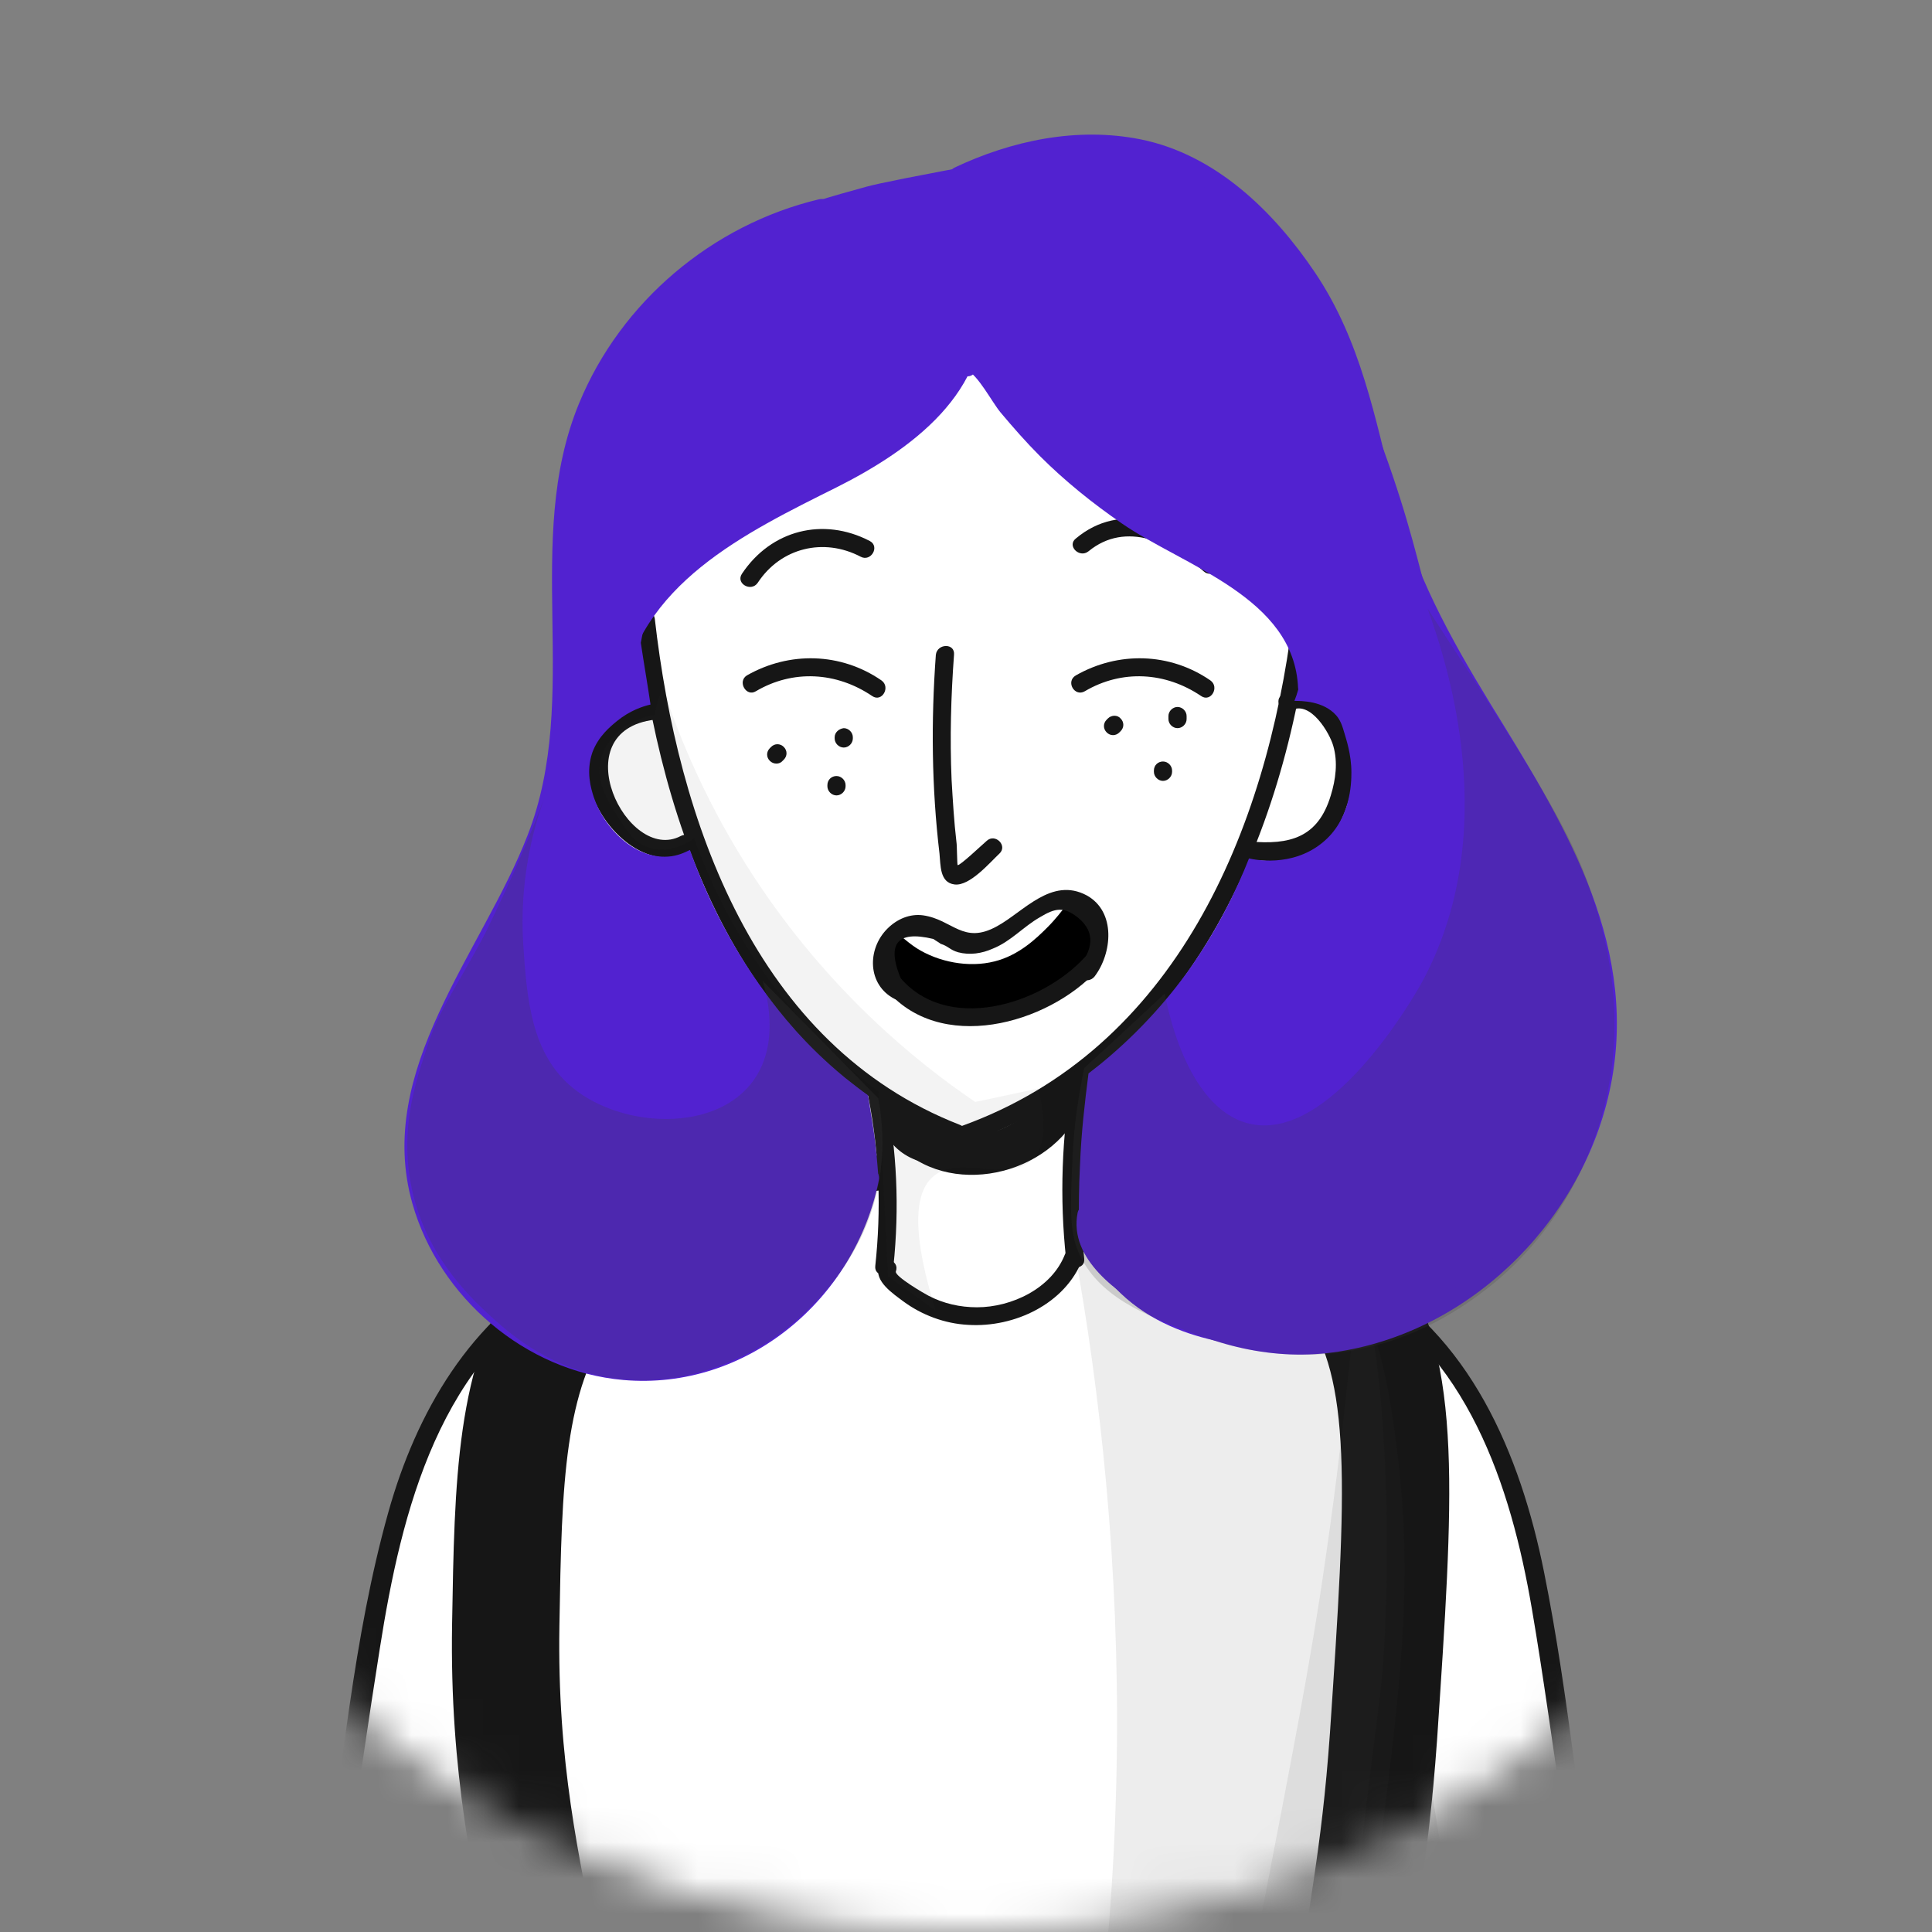 <svg width="54" height="54" viewBox="0 0 54 54" fill="none" xmlns="http://www.w3.org/2000/svg">
    <rect x="0" y="0" width="54" height="54" fill="#808080" stroke="none"/>
    <mask id="mask0" mask-type="alpha" maskUnits="userSpaceOnUse" x="0" y="0" width="54" height="54">
        <circle cx="27" cy="27" r="26.5" fill="white" stroke="white"/>
    </mask>
    <g mask="url(#mask0)">
        <path d="M17.081 35.252C16.049 35.658 14.559 36.42 13.289 37.859C12.882 38.334 11.748 39.705 10.749 44.514C9.733 49.39 9.158 53.927 9.158 53.927C8.954 55.553 8.768 57.161 7.566 57.855C6.719 58.33 5.619 58.245 4.84 57.906C4.027 57.568 3.638 56.941 2.825 55.705C2.233 54.791 1.843 54.181 1.758 53.335C1.691 52.641 1.877 52.217 2.233 51.202C2.961 49.068 3.384 47.781 3.35 46.291C3.333 45.699 3.299 44.124 2.402 43.684C2.131 43.548 1.708 43.498 1.454 43.684C1.183 43.887 1.251 44.26 1.217 45.072C1.183 46.19 1.149 46.748 0.861 47.036C0.387 47.51 -0.578 47.29 -1.154 47.155C-1.594 47.053 -3.219 46.664 -3.998 45.309C-4.252 44.852 -4.151 44.785 -4.591 41.957C-4.76 40.839 -4.929 39.959 -5.353 39.874C-5.708 39.807 -6.013 40.298 -6.352 40.162C-6.69 40.027 -6.589 39.451 -6.877 39.349C-7.181 39.248 -7.418 39.807 -7.943 39.807C-8.366 39.807 -8.485 39.468 -8.773 39.519C-9.179 39.603 -9.349 40.348 -9.484 40.958C-9.586 41.415 -9.687 42.109 -9.653 42.973C-9.924 43.024 -10.28 43.142 -10.415 43.43C-10.585 43.752 -10.381 44.056 -10.178 44.767C-9.89 45.716 -10.06 45.767 -9.823 46.444C-9.755 46.63 -9.569 47.172 -8.874 48.069C-8.316 48.814 -7.588 49.745 -6.335 50.558C-4.692 51.608 -3.05 51.828 -2.136 51.896C-1.95 52.268 -1.679 52.844 -1.425 53.572C-0.849 55.231 -0.866 56.315 -0.714 57.263C-0.223 60.48 1.996 62.698 2.419 63.104C3.147 63.815 4.315 64.916 6.211 65.305C6.601 65.39 8.988 65.83 11.054 64.442C11.697 64.019 12.357 63.375 13.424 61.326C14.931 58.431 15.541 55.942 15.727 55.197C16.302 52.878 17.014 49.881 17.318 45.665C17.522 42.973 17.572 39.434 17.081 35.252Z" fill="white"/>
        <path d="M15.761 35.438C13.154 36.844 11.63 39.485 10.851 42.279C9.869 45.783 9.564 49.525 9.022 53.115C8.785 54.656 8.582 57.212 6.838 57.872C5.196 58.499 3.435 56.365 2.808 55.079C1.996 53.419 2.182 51.726 2.724 50.016C3.181 48.577 3.74 47.121 3.57 45.563C3.486 44.886 2.927 42.837 1.894 43.057C1.386 43.159 1.149 43.938 1.048 44.361C0.895 44.954 1.048 47.561 -0.053 47.256C-0.375 47.172 -0.51 47.663 -0.188 47.748C1.098 48.12 1.335 46.647 1.403 45.716C1.437 45.225 1.454 44.717 1.606 44.26C1.86 43.515 2.402 43.836 2.69 44.361C3.13 45.157 3.164 46.139 3.046 47.019C2.808 48.746 1.928 50.304 1.759 52.031C1.623 53.369 1.979 54.723 2.673 55.874C3.333 56.958 4.4 58.025 5.636 58.448C6.906 58.888 8.057 57.822 8.633 56.772C9.446 55.299 9.513 53.453 9.75 51.828C10.038 49.915 10.309 48.001 10.614 46.088C11.223 42.211 12.29 37.91 16.032 35.895C16.32 35.726 16.049 35.286 15.761 35.438Z" fill="#161616"/>
        <path d="M16.59 49.339C16.184 52.658 15.439 55.959 14.271 59.108C13.238 61.902 11.342 64.916 8.057 65.17C4.925 65.407 2.334 63.189 0.929 60.565C0.167 59.159 -0.29 57.618 -0.663 56.078C-1.001 54.639 -1.137 53.081 -1.899 51.794C-2.068 51.506 -2.508 51.76 -2.339 52.048C-1.611 53.284 -1.492 54.825 -1.154 56.213C-0.849 57.5 -0.476 58.77 0.065 59.972C1.03 62.139 2.622 64.137 4.857 65.085C6.923 65.966 9.259 65.864 11.122 64.543C13.069 63.172 14.135 61.005 14.914 58.821C15.998 55.756 16.709 52.556 17.098 49.322C17.132 49.017 16.624 49.017 16.59 49.339Z" fill="#161616"/>
        <path d="M0.218 47.273C-0.967 47.358 -2.677 46.528 -3.473 45.665C-4.54 44.514 -4.117 43.193 -4.201 41.788C-4.286 40.569 -5.268 38.3 -6.453 40.078C-6.639 40.348 -6.199 40.602 -6.013 40.331C-5.403 39.417 -5.014 40.552 -4.912 40.822C-4.862 40.992 -4.811 41.161 -4.777 41.33C-4.658 41.957 -4.743 42.566 -4.76 43.193C-4.794 44.056 -4.675 44.852 -4.184 45.58C-3.761 46.207 -3.134 46.664 -2.474 47.002C-1.678 47.409 -0.696 47.849 0.218 47.781C0.54 47.764 0.54 47.256 0.218 47.273Z" fill="#161616"/>
        <path opacity="0.11" d="M-10.144 43.582C-9.907 43.498 -9.501 45.106 -8.18 46.816C-7.621 47.544 -5.996 49.593 -3.202 50.355C-1.78 50.744 -0.544 50.677 0.184 50.592C0.048 51.354 -0.883 57.111 2.774 60.463C3.198 60.852 5.958 63.291 8.446 62.427C9.564 62.038 10.19 61.14 10.648 60.429C13.187 56.399 13.577 52.234 14.813 46.444C15.575 42.888 16.218 39.84 16.709 39.891C17.319 39.942 17.555 45.055 17.014 49.644C16.743 51.98 16.404 54.74 14.965 58.093C13.424 61.682 12.849 63.544 10.952 64.56C8.514 65.881 5.263 65.39 3.164 63.832C1.877 62.867 1.335 61.733 0.319 59.515C-0.527 57.686 -1.458 55.18 -2 52.031C-2.44 51.963 -3.016 51.862 -3.693 51.642C-4.506 51.388 -5.827 50.964 -7.13 49.915C-7.554 49.576 -9.044 48.289 -9.789 46.105C-10.178 44.954 -10.347 43.65 -10.144 43.582Z" fill="#3D3D3D"/>
        <path d="M36.688 35.371C37.704 35.777 39.16 36.539 40.379 37.978C40.786 38.452 41.886 39.824 42.868 44.632C43.85 49.508 44.426 54.046 44.426 54.046C44.629 55.671 44.798 57.28 45.984 57.974C46.813 58.448 47.897 58.363 48.642 58.025C49.421 57.686 49.827 57.06 50.606 55.824C51.198 54.909 51.571 54.3 51.639 53.453C51.706 52.759 51.52 52.336 51.181 51.32C50.47 49.187 50.047 47.9 50.081 46.41C50.098 45.817 50.132 44.243 51.012 43.802C51.283 43.667 51.689 43.616 51.943 43.802C52.214 44.006 52.147 44.378 52.18 45.191C52.214 46.308 52.248 46.867 52.519 47.155C52.976 47.629 53.924 47.409 54.483 47.273C54.906 47.172 56.498 46.782 57.26 45.428C57.514 44.971 57.412 44.903 57.836 42.075C58.005 40.958 58.157 40.078 58.581 39.993C58.936 39.925 59.224 40.416 59.562 40.281C59.884 40.145 59.783 39.57 60.087 39.468C60.392 39.366 60.612 39.925 61.12 39.925C61.527 39.925 61.645 39.587 61.933 39.637C62.322 39.722 62.492 40.467 62.627 41.077C62.729 41.534 62.83 42.228 62.796 43.091C63.067 43.142 63.406 43.261 63.541 43.548C63.694 43.87 63.525 44.175 63.304 44.886C63.033 45.834 63.186 45.885 62.966 46.562C62.898 46.748 62.712 47.29 62.035 48.188C61.476 48.933 60.782 49.864 59.546 50.677C57.937 51.726 56.329 51.946 55.448 52.014C55.262 52.387 54.991 52.962 54.754 53.69C54.195 55.35 54.195 56.433 54.06 57.381C53.586 60.598 51.419 62.816 50.995 63.223C50.284 63.934 49.15 65.034 47.304 65.424C46.932 65.508 44.595 65.949 42.563 64.56C41.937 64.137 41.294 63.494 40.244 61.445C38.788 58.55 38.161 56.061 37.992 55.316C37.433 52.996 36.739 49.999 36.434 45.783C36.265 43.108 36.214 39.553 36.688 35.371Z" fill="white"/>
        <path d="M37.738 35.997C41.006 37.809 42.225 41.5 42.817 44.971C43.139 46.85 43.393 48.763 43.681 50.66C43.935 52.437 44.036 54.385 44.629 56.095C45.002 57.178 45.848 58.499 47.084 58.668C48.269 58.837 49.573 57.618 50.25 56.772C51.08 55.756 51.588 54.486 51.689 53.182C51.825 51.472 51.097 49.898 50.657 48.272C50.403 47.341 50.25 46.376 50.453 45.428C50.538 45.005 50.673 44.429 51.012 44.124C51.74 43.447 51.91 44.598 51.977 45.106C52.096 46.037 51.977 48.34 53.586 47.883C53.907 47.798 53.772 47.307 53.45 47.392C52.401 47.697 52.519 45.377 52.451 44.886C52.384 44.395 52.231 43.684 51.808 43.345C51.012 42.719 50.267 44.293 50.081 44.835C49.065 47.951 51.774 50.829 51.063 53.978C50.707 55.536 49.725 56.941 48.371 57.771C46.187 59.092 45.086 56.281 44.781 54.588C44.155 51.049 43.867 47.46 43.156 43.938C42.496 40.653 41.09 37.284 38.009 35.591C37.704 35.404 37.45 35.845 37.738 35.997Z" fill="#161616"/>
        <path d="M36.671 49.474C37.01 52.302 37.586 55.079 38.432 57.805C39.16 60.141 40.058 62.613 41.971 64.272C43.647 65.729 45.831 66.203 47.948 65.508C50.132 64.797 51.774 63.07 52.858 61.089C53.552 59.803 54.026 58.397 54.382 56.975C54.771 55.417 54.873 53.623 55.685 52.2C55.855 51.913 55.414 51.659 55.245 51.946C54.5 53.233 54.382 54.791 54.043 56.23C53.687 57.771 53.23 59.312 52.485 60.717C51.131 63.291 48.625 65.559 45.526 65.322C42.292 65.068 40.464 62.004 39.465 59.261C38.331 56.111 37.586 52.81 37.196 49.491C37.145 49.153 36.637 49.136 36.671 49.474Z" fill="#161616"/>
        <path d="M53.179 47.9C54.043 47.968 54.923 47.544 55.685 47.172C56.396 46.833 57.04 46.359 57.497 45.682C57.954 45.005 58.09 44.26 58.073 43.464C58.056 42.854 57.971 42.262 58.039 41.669C58.072 41.415 58.123 41.178 58.208 40.941C58.31 40.636 58.699 39.553 59.275 40.45C59.444 40.721 59.884 40.467 59.715 40.196C58.564 38.401 57.581 40.721 57.514 41.906C57.429 43.294 57.852 44.615 56.803 45.783C56.024 46.647 54.365 47.493 53.196 47.392C52.858 47.375 52.858 47.883 53.179 47.9Z" fill="#161616"/>
        <path opacity="0.13" d="M38.144 38.689C38.517 40.907 39.16 44.751 39.939 49.593C41.209 57.381 41.581 60.006 43.63 60.988C45.476 61.868 48.066 61.157 49.624 59.887C52.908 57.246 51.181 52.624 54.415 50.795C55.855 49.982 56.684 50.592 58.716 49.288C60.223 48.323 61.171 47.07 61.611 46.495C62.797 44.92 63.033 43.43 63.304 43.498C63.525 43.548 63.491 44.547 63.389 45.242C63.338 45.614 63.101 46.935 62.035 48.391C60.646 50.287 58.818 51.1 58.022 51.388C57.006 51.76 56.092 51.879 55.465 51.913C55.33 52.268 55.144 52.827 54.94 53.521C54.06 56.484 54.297 57.127 53.67 58.888C53.349 59.803 52.638 61.411 51.199 62.935C50.606 63.561 49.81 64.391 48.456 64.967C48.117 65.119 46.864 65.644 45.493 65.525C42.445 65.271 40.549 61.97 39.871 60.801C39.397 59.972 39.262 59.549 37.772 54.198C35.266 45.242 37.145 51.879 36.13 48.154C34.657 42.803 34.199 41.534 34.961 40.348C35.385 39.773 36.197 38.994 38.144 38.689Z" fill="#3D3D3D"/>
        <path d="M15.829 36.217C14.254 38.503 14.203 41.398 14.136 45.411C14.068 49.407 14.711 52.2 15.27 54.994C16.015 58.719 16.912 64.086 17.522 70.927C20.552 71.722 24.802 72.433 29.831 72.061C32.438 71.875 34.741 71.434 36.688 70.927C36.722 65.187 37.145 60.581 37.535 57.466C38.043 53.369 38.415 52.099 38.669 48.543C39.126 41.72 39.363 38.3 37.738 35.929C33.674 30.071 19.977 30.173 15.829 36.217Z" fill="white" stroke="#161616" stroke-width="3" stroke-miterlimit="10"/>
        <path opacity="0.09" d="M29.442 32.001C31.05 39.282 32.286 49.847 29.848 62.004C29.086 65.813 28.07 69.25 26.953 72.298C28.51 72.162 30.186 71.976 31.947 71.705C33.59 71.451 35.114 71.147 36.553 70.808C36.57 69.369 36.637 67.168 36.858 64.51C37.162 60.768 37.484 59.413 38.364 53.115C39.228 46.85 39.482 44.124 39.059 40.619C38.686 37.419 38.077 36.251 37.467 35.421C35.063 32.238 30.695 32.018 29.442 32.001Z" fill="#3D3D3D"/>
        <path opacity="0.09" d="M38.043 36.403C37.772 36.403 37.772 38.621 37.044 43.599C36.638 46.444 36.13 49 35.148 54.097C34.504 57.381 34.182 59.024 34.047 59.599C33.285 62.63 31.744 66.965 28.239 71.993C30.932 71.621 33.641 71.265 36.333 70.893C36.587 67.54 36.841 64.662 37.027 62.393C37.433 57.822 37.636 55.519 37.924 52.793C38.483 47.697 38.635 47.544 38.72 45.394C38.923 40.772 38.415 36.403 38.043 36.403Z" fill="#3D3D3D"/>
        <path d="M17.505 14.139C16.455 16.306 16.506 18.202 16.608 21.842C16.692 25.347 16.76 27.988 18.504 29.241C20.146 30.427 21.789 29.309 23.448 30.935C23.753 31.222 25.023 32.475 24.904 33.982C24.853 34.676 24.532 35.049 24.752 35.574C25.107 36.403 26.326 36.59 26.597 36.623C27.833 36.81 28.781 36.2 29.052 36.031C29.56 35.692 29.865 35.303 30 35.134C31.27 33.44 31.727 30.884 32.405 29.377C33.827 26.211 36.502 27.21 38.06 24.027C39.296 21.47 38.585 18.761 38.314 17.728C37.586 14.985 35.96 13.326 34.572 11.887C32.523 9.77 30.847 8.077 28.324 7.637C23.939 6.875 19.351 10.312 17.505 14.139Z" fill="white"/>
        <path d="M25.04 26.143C25.158 26.092 25.276 26.278 25.615 26.499C26.225 26.888 27.071 27.057 27.799 26.871C28.477 26.702 28.968 26.228 29.272 25.923C29.78 25.415 29.882 25.076 30.102 25.11C30.424 25.161 30.695 26.058 30.407 26.753C30.237 27.159 29.933 27.396 29.611 27.633C29.459 27.752 28.781 28.209 27.782 28.31C27.207 28.361 26.783 28.276 26.445 28.209C25.92 28.107 25.649 28.056 25.429 27.853C24.819 27.362 24.785 26.262 25.04 26.143Z" fill="black"/>
        <path d="M17.793 17.288C18.453 23.18 20.722 29.597 26.698 31.933C27.003 32.052 27.139 31.561 26.834 31.442C21.094 29.208 18.944 22.926 18.301 17.288C18.25 16.966 17.742 16.966 17.793 17.288Z" fill="#161616"/>
        <path d="M36.129 17.322C35.401 23.214 32.861 29.326 26.868 31.476C26.563 31.578 26.698 32.069 27.003 31.967C33.234 29.733 35.892 23.468 36.637 17.322C36.671 17 36.163 17 36.129 17.322Z" fill="#161616"/>
        <path d="M26.157 18.304C26.022 20.149 26.039 22.012 26.259 23.857C26.293 24.179 26.259 24.67 26.682 24.721C27.105 24.772 27.664 24.111 27.935 23.857C28.172 23.637 27.816 23.282 27.579 23.502C27.478 23.586 26.817 24.213 26.767 24.179C26.75 24.179 26.75 23.62 26.733 23.536C26.665 22.96 26.631 22.367 26.597 21.792C26.547 20.623 26.58 19.455 26.665 18.304C26.699 17.965 26.191 17.982 26.157 18.304Z" fill="#161616"/>
        <path d="M21.128 19.32C22.161 18.71 23.38 18.778 24.379 19.455C24.65 19.641 24.904 19.201 24.633 19.015C23.499 18.236 22.06 18.202 20.874 18.879C20.604 19.049 20.857 19.489 21.128 19.32Z" fill="#161616"/>
        <path d="M30.322 19.32C31.355 18.71 32.574 18.778 33.573 19.455C33.844 19.641 34.098 19.201 33.827 19.015C32.692 18.236 31.253 18.202 30.068 18.879C29.78 19.049 30.034 19.489 30.322 19.32Z" fill="#161616"/>
        <path d="M25.226 27.464C24.752 26.397 25.039 25.991 26.089 26.245C26.157 26.295 26.225 26.329 26.292 26.38C26.512 26.448 26.546 26.549 26.783 26.617C27.105 26.702 27.444 26.651 27.748 26.515C28.256 26.312 28.595 25.906 29.069 25.635C29.492 25.381 29.729 25.33 30.136 25.652C30.644 26.075 30.525 26.549 30.153 27.04C29.95 27.294 30.39 27.548 30.593 27.294C31.084 26.651 31.202 25.483 30.373 25.026C29.391 24.501 28.612 25.483 27.867 25.889C26.919 26.414 26.631 25.703 25.801 25.584C25.429 25.534 25.073 25.686 24.802 25.957C24.227 26.532 24.244 27.531 25.006 27.921C25.259 28.056 25.514 27.616 25.226 27.464Z" fill="#161616"/>
        <path d="M24.735 27.616C26.241 29.479 29.289 28.632 30.677 27.108C30.898 26.871 30.542 26.499 30.322 26.753C29.103 28.09 26.428 28.92 25.107 27.261C24.887 26.99 24.531 27.362 24.735 27.616Z" fill="#161616"/>
        <path d="M21.873 21.267C21.89 21.25 21.907 21.233 21.907 21.233C22.009 21.131 22.009 20.979 21.907 20.877C21.805 20.776 21.653 20.776 21.552 20.877C21.535 20.894 21.518 20.911 21.518 20.911C21.416 21.013 21.416 21.165 21.518 21.267C21.619 21.368 21.788 21.368 21.873 21.267Z" fill="#161616"/>
        <path d="M23.329 20.606C23.329 20.623 23.329 20.64 23.329 20.64C23.329 20.776 23.448 20.894 23.583 20.894C23.719 20.894 23.837 20.776 23.837 20.64C23.837 20.623 23.837 20.606 23.837 20.606C23.837 20.471 23.719 20.352 23.583 20.352C23.448 20.369 23.329 20.471 23.329 20.606Z" fill="#161616"/>
        <path d="M23.126 21.944C23.126 21.961 23.126 21.978 23.126 21.978C23.126 22.113 23.245 22.232 23.38 22.232C23.516 22.232 23.634 22.113 23.634 21.978C23.634 21.961 23.634 21.944 23.634 21.944C23.634 21.809 23.516 21.69 23.38 21.69C23.245 21.69 23.126 21.792 23.126 21.944Z" fill="#161616"/>
        <path d="M30.965 20.082C30.949 20.099 30.932 20.115 30.932 20.115C30.83 20.217 30.83 20.369 30.932 20.471C31.033 20.573 31.186 20.573 31.287 20.471C31.304 20.454 31.321 20.437 31.321 20.437C31.423 20.335 31.423 20.183 31.321 20.082C31.236 19.98 31.067 19.98 30.965 20.082Z" fill="#161616"/>
        <path d="M32.658 20.014C32.658 20.048 32.658 20.065 32.658 20.099C32.658 20.234 32.777 20.352 32.912 20.352C33.048 20.352 33.166 20.234 33.166 20.099C33.166 20.065 33.166 20.048 33.166 20.014C33.166 19.878 33.048 19.76 32.912 19.76C32.777 19.76 32.658 19.878 32.658 20.014Z" fill="#161616"/>
        <path d="M32.252 21.538C32.252 21.555 32.252 21.572 32.252 21.572C32.252 21.707 32.371 21.826 32.506 21.826C32.642 21.826 32.76 21.707 32.76 21.572C32.76 21.555 32.76 21.538 32.76 21.538C32.76 21.402 32.642 21.284 32.506 21.284C32.371 21.284 32.252 21.385 32.252 21.538Z" fill="#161616"/>
        <path d="M21.179 16.289C21.823 15.307 23.025 15.019 24.057 15.561C24.345 15.713 24.599 15.273 24.311 15.121C23.008 14.443 21.552 14.816 20.739 16.035C20.553 16.306 20.993 16.56 21.179 16.289Z" fill="#161616"/>
        <path d="M30.424 15.409C31.473 14.545 32.777 15.171 33.641 15.967C33.878 16.187 34.233 15.832 33.996 15.612C32.913 14.613 31.338 13.986 30.068 15.053C29.814 15.256 30.17 15.612 30.424 15.409Z" fill="#161616"/>
        <path d="M24.278 30.698C24.582 32.255 24.633 33.813 24.464 35.388C24.43 35.709 24.938 35.709 24.972 35.388C25.141 33.762 25.073 32.154 24.752 30.562C24.701 30.24 24.21 30.376 24.278 30.698Z" fill="#161616"/>
        <path d="M29.966 30.071C29.678 31.764 29.611 33.474 29.797 35.184C29.831 35.506 30.339 35.506 30.305 35.184C30.119 33.525 30.169 31.866 30.457 30.206C30.508 29.885 30.017 29.749 29.966 30.071Z" fill="#161616"/>
        <path d="M24.565 35.404C24.43 35.811 24.972 36.166 25.243 36.37C25.767 36.759 26.411 36.996 27.054 37.03C28.358 37.114 29.78 36.437 30.254 35.201C30.373 34.897 29.882 34.761 29.763 35.066C29.391 36.014 28.273 36.539 27.308 36.539C26.834 36.539 26.377 36.437 25.954 36.217C25.852 36.166 25.006 35.675 25.039 35.54C25.158 35.218 24.667 35.083 24.565 35.404Z" fill="#161616"/>
        <path d="M24.532 31.273C25.378 31.849 26.343 32.408 27.393 32.255C28.443 32.103 29.391 31.307 30.17 30.647C30.424 30.427 30.051 30.071 29.814 30.291C29.137 30.867 28.24 31.629 27.325 31.747C26.377 31.883 25.547 31.375 24.786 30.85C24.515 30.647 24.261 31.087 24.532 31.273Z" fill="#161616"/>
        <path d="M24.735 31.68C25.276 32.611 26.292 32.662 27.258 32.458C28.29 32.255 29.543 31.849 30.102 30.884C30.271 30.596 29.831 30.342 29.662 30.63C29.018 31.764 25.954 32.797 25.158 31.426C25.006 31.138 24.565 31.392 24.735 31.68Z" fill="#161616"/>
        <path d="M24.904 31.798C26.258 33.508 29.154 32.983 30.136 31.138C30.288 30.85 29.848 30.596 29.695 30.884C28.849 32.475 26.411 32.899 25.259 31.442C25.056 31.189 24.701 31.544 24.904 31.798Z" fill="#161616"/>
        <path d="M19.029 23.366C17.522 24.162 15.71 20.42 18.301 20.115C18.622 20.082 18.622 19.574 18.301 19.608C17.082 19.743 16.184 20.81 16.506 22.062C16.811 23.18 18.098 24.416 19.283 23.806C19.571 23.654 19.317 23.214 19.029 23.366Z" fill="#161616"/>
        <path d="M36.112 19.845C36.637 19.591 37.162 20.488 37.264 20.843C37.399 21.301 37.332 21.792 37.196 22.232C36.841 23.417 36.045 23.62 34.927 23.519C34.606 23.485 34.606 23.993 34.927 24.027C35.621 24.094 36.434 24.145 36.993 23.62C37.501 23.163 37.772 22.317 37.823 21.656C37.907 20.691 37.111 18.778 35.858 19.404C35.571 19.557 35.825 19.997 36.112 19.845Z" fill="#161616"/>
        <path d="M24.227 5.216C22.313 5.741 20.095 6.367 18.351 8.162C16.472 10.092 16.049 12.479 15.812 13.766C15.626 14.765 15.659 15.561 15.659 15.561C15.659 16.628 15.846 17.051 15.896 18.168C15.896 18.168 15.93 18.981 15.812 20.099C15.744 20.674 14.931 23.417 13.611 26.363C12.629 28.564 12.07 28.683 11.748 30.088C11.579 30.833 11.02 33.254 12.476 35.489C14.237 38.181 17.437 38.35 17.674 38.35C20.942 38.469 22.906 36.065 23.211 35.692C24.057 34.626 24.396 33.525 24.548 32.848C24.515 32.441 24.481 32.001 24.413 31.561C24.362 31.239 24.311 30.918 24.261 30.613C24.091 30.494 23.871 30.325 23.617 30.122C22.483 29.191 21.788 28.293 21.416 27.785C20.299 26.279 19.638 24.755 19.283 23.756C19.147 23.823 18.944 23.925 18.673 23.942C17.742 24.01 16.878 23.146 16.591 22.266C16.523 22.046 16.37 21.572 16.557 21.03C16.726 20.573 17.065 20.302 17.251 20.149C17.606 19.861 17.962 19.743 18.182 19.692C18.098 19.116 17.996 18.541 17.911 17.965C17.962 17.677 18.047 17.237 18.301 16.763C19.029 15.375 20.197 15.256 23.126 13.597C24.819 12.632 25.717 11.938 26.479 10.973C26.8 10.566 27.02 10.211 27.173 9.974C27.376 10.38 27.681 10.973 28.172 11.599C28.697 12.276 29.255 12.767 30.136 13.444C31.913 14.799 33.827 15.95 34.064 16.103C35.367 16.881 36.045 17.203 36.299 17.999C36.485 18.608 36.333 19.201 36.18 19.59C36.383 19.59 36.993 19.591 37.349 19.997C37.467 20.132 37.518 20.285 37.586 20.522C37.619 20.64 37.772 21.081 37.772 21.588C37.772 21.893 37.755 22.926 36.942 23.569C36.096 24.247 35.046 24.027 34.91 23.993C34.572 24.856 34.03 25.991 33.183 27.176C32.235 28.48 31.202 29.411 30.424 30.003C30.322 30.799 30.22 31.663 30.186 32.577C30.153 33.169 30.153 33.728 30.153 34.27C30.271 34.643 30.491 35.151 30.881 35.658C32.371 37.589 34.995 37.639 35.655 37.656C37.636 37.707 39.109 36.928 40.091 36.42C40.785 36.048 41.734 35.557 42.631 34.575C44.121 32.966 44.51 31.172 44.68 30.41C45.239 27.768 44.493 25.618 44.104 24.518C43.258 22.164 42.529 22.181 41.09 19.59C39.465 16.611 40.125 16.035 37.975 10.769C36.773 7.823 36.011 6.655 34.809 5.673C34.267 5.233 32.98 4.234 31.185 4.048C30.61 3.997 30.186 4.048 27.833 4.505C25.615 4.911 24.531 5.131 24.227 5.216Z" fill="#5222D0"/>
        <path d="M27.291 10.143C27.274 10.109 27.257 10.092 27.257 10.058C27.241 10.16 27.224 10.261 27.224 10.363C27.257 10.346 27.274 10.312 27.308 10.295C27.207 10.312 27.105 10.329 27.003 10.329C27.342 10.482 27.715 11.226 27.968 11.531C28.324 11.954 28.68 12.361 29.069 12.75C29.763 13.444 30.542 14.071 31.355 14.63C33.099 15.832 36.18 16.695 36.282 19.235C36.299 19.557 36.807 19.557 36.79 19.235C36.705 16.831 34.335 15.849 32.557 14.799C31.422 14.139 30.373 13.326 29.442 12.395C28.934 11.887 28.46 11.362 28.036 10.786C27.816 10.498 27.613 10.024 27.274 9.889C27.156 9.838 27.054 9.855 26.97 9.923C26.936 9.94 26.919 9.974 26.885 9.99C26.8 10.075 26.8 10.194 26.851 10.295C26.868 10.329 26.885 10.346 26.885 10.38C26.986 10.685 27.41 10.431 27.291 10.143Z" fill="#5222D0"/>
        <path d="M22.889 5.571C19.909 6.282 17.353 8.433 16.184 11.277C14.593 15.138 16.269 19.455 14.745 23.349C13.492 26.6 10.461 29.902 11.528 33.644C12.273 36.268 14.694 38.334 17.42 38.571C20.874 38.875 23.905 36.302 24.565 32.983C24.633 32.662 24.142 32.526 24.074 32.848C23.482 35.828 20.908 38.164 17.793 38.08C15.033 38.012 12.425 35.794 11.918 33.068C11.274 29.546 14.152 26.448 15.304 23.366C16.574 19.98 15.456 16.407 16.201 12.954C16.929 9.567 19.689 6.875 23.025 6.079C23.346 5.978 23.211 5.487 22.889 5.571Z" fill="#5222D0"/>
        <path d="M26.919 5.165C28.256 4.539 29.763 4.183 31.236 4.352C33.234 4.572 34.826 5.893 35.994 7.451C38.246 10.482 38.178 14.409 39.905 17.694C41.412 20.59 43.647 23.197 44.443 26.414C45.323 30.037 43.816 33.864 40.735 35.929C38.991 37.098 36.84 37.724 34.758 37.199C33.81 36.962 32.895 36.573 32.083 36.031C31.473 35.625 30.44 34.897 30.61 34.033C30.677 33.711 30.186 33.576 30.119 33.898C29.865 35.201 31.27 36.166 32.235 36.708C33.81 37.606 35.621 38.063 37.433 37.775C41.26 37.165 44.375 33.931 45.052 30.173C45.763 26.228 43.63 22.875 41.649 19.658C40.532 17.83 39.516 15.984 38.991 13.885C38.432 11.684 38.043 9.533 36.756 7.62C35.605 5.91 33.979 4.318 31.88 3.895C30.102 3.54 28.273 3.929 26.665 4.691C26.36 4.877 26.614 5.317 26.919 5.165Z" fill="#5222D0"/>
        <path d="M26.953 8.348C27.258 11.582 23.668 12.835 21.365 14.054C19.249 15.188 17.251 16.848 16.862 19.354C16.811 19.675 17.302 19.811 17.353 19.489C17.844 16.323 20.823 14.9 23.397 13.614C25.446 12.581 27.715 10.956 27.461 8.348C27.427 8.026 26.919 8.026 26.953 8.348Z" fill="#5222D0"/>
        <path opacity="0.19" d="M39.702 27.531C39.516 27.853 37.145 32.018 34.86 31.392C33.133 30.918 32.608 28.056 32.557 27.768C31.812 28.463 31.067 29.157 30.305 29.851C30.17 30.494 30 31.442 29.966 32.611C29.916 33.796 29.899 34.406 30.136 34.981C30.678 36.251 32.032 36.759 33.251 37.233C33.962 37.504 35.452 38.046 37.399 37.809C39.567 37.538 40.989 36.454 41.548 36.031C43.698 34.355 44.494 32.171 44.782 31.138C45.577 28.276 44.782 25.889 44.443 24.856C43.935 23.316 42.987 21.826 41.107 18.863C40.599 18.084 40.176 17.44 39.905 17.017C40.447 18.524 42.039 23.316 39.702 27.531Z" fill="#3D3D3D"/>
        <path opacity="0.23" d="M15.202 22.333C14.898 23.197 14.508 24.636 14.627 26.431C14.728 27.921 14.847 29.462 16.015 30.41C17.404 31.544 20.045 31.663 21.078 30.173C21.823 29.106 21.399 27.684 21.315 27.413C22.398 28.513 23.465 29.597 24.549 30.698C24.65 31.256 24.769 32.204 24.498 33.356C24.142 34.863 23.313 35.811 22.94 36.234C21.907 37.402 20.773 37.91 20.519 38.012C20.011 38.232 18.606 38.825 16.828 38.469C15.219 38.147 14.22 37.25 13.662 36.742C13.12 36.234 11.833 35.032 11.477 33.051C11.207 31.561 11.579 30.359 11.884 29.428C12.273 28.175 12.68 27.752 13.56 26.092C13.983 25.212 14.593 23.959 15.202 22.333Z" fill="#3D3D3D"/>
        <path opacity="0.06" d="M18.521 19.201C19.012 20.691 19.791 22.553 21.078 24.518C23.143 27.667 25.581 29.665 27.258 30.799C27.85 30.681 28.426 30.545 29.018 30.427C29.188 31.104 29.306 31.951 28.866 32.391C28.189 33.085 26.834 32.272 26.106 32.865C25.649 33.237 25.378 34.151 26.157 36.641C25.717 36.319 25.277 35.997 24.82 35.675C24.735 33.948 24.65 32.238 24.549 30.511C23.55 29.749 22.212 28.53 21.044 26.736C20.248 25.534 19.74 24.382 19.401 23.434C19.3 23.502 18.775 23.874 18.182 23.705C17.742 23.586 17.522 23.231 17.285 22.858C16.98 22.384 16.608 21.809 16.811 21.148C16.997 20.556 17.59 20.099 18.301 19.98C18.335 19.726 18.419 19.455 18.521 19.201Z" fill="#3D3D3D"/>
    </g>
</svg>
